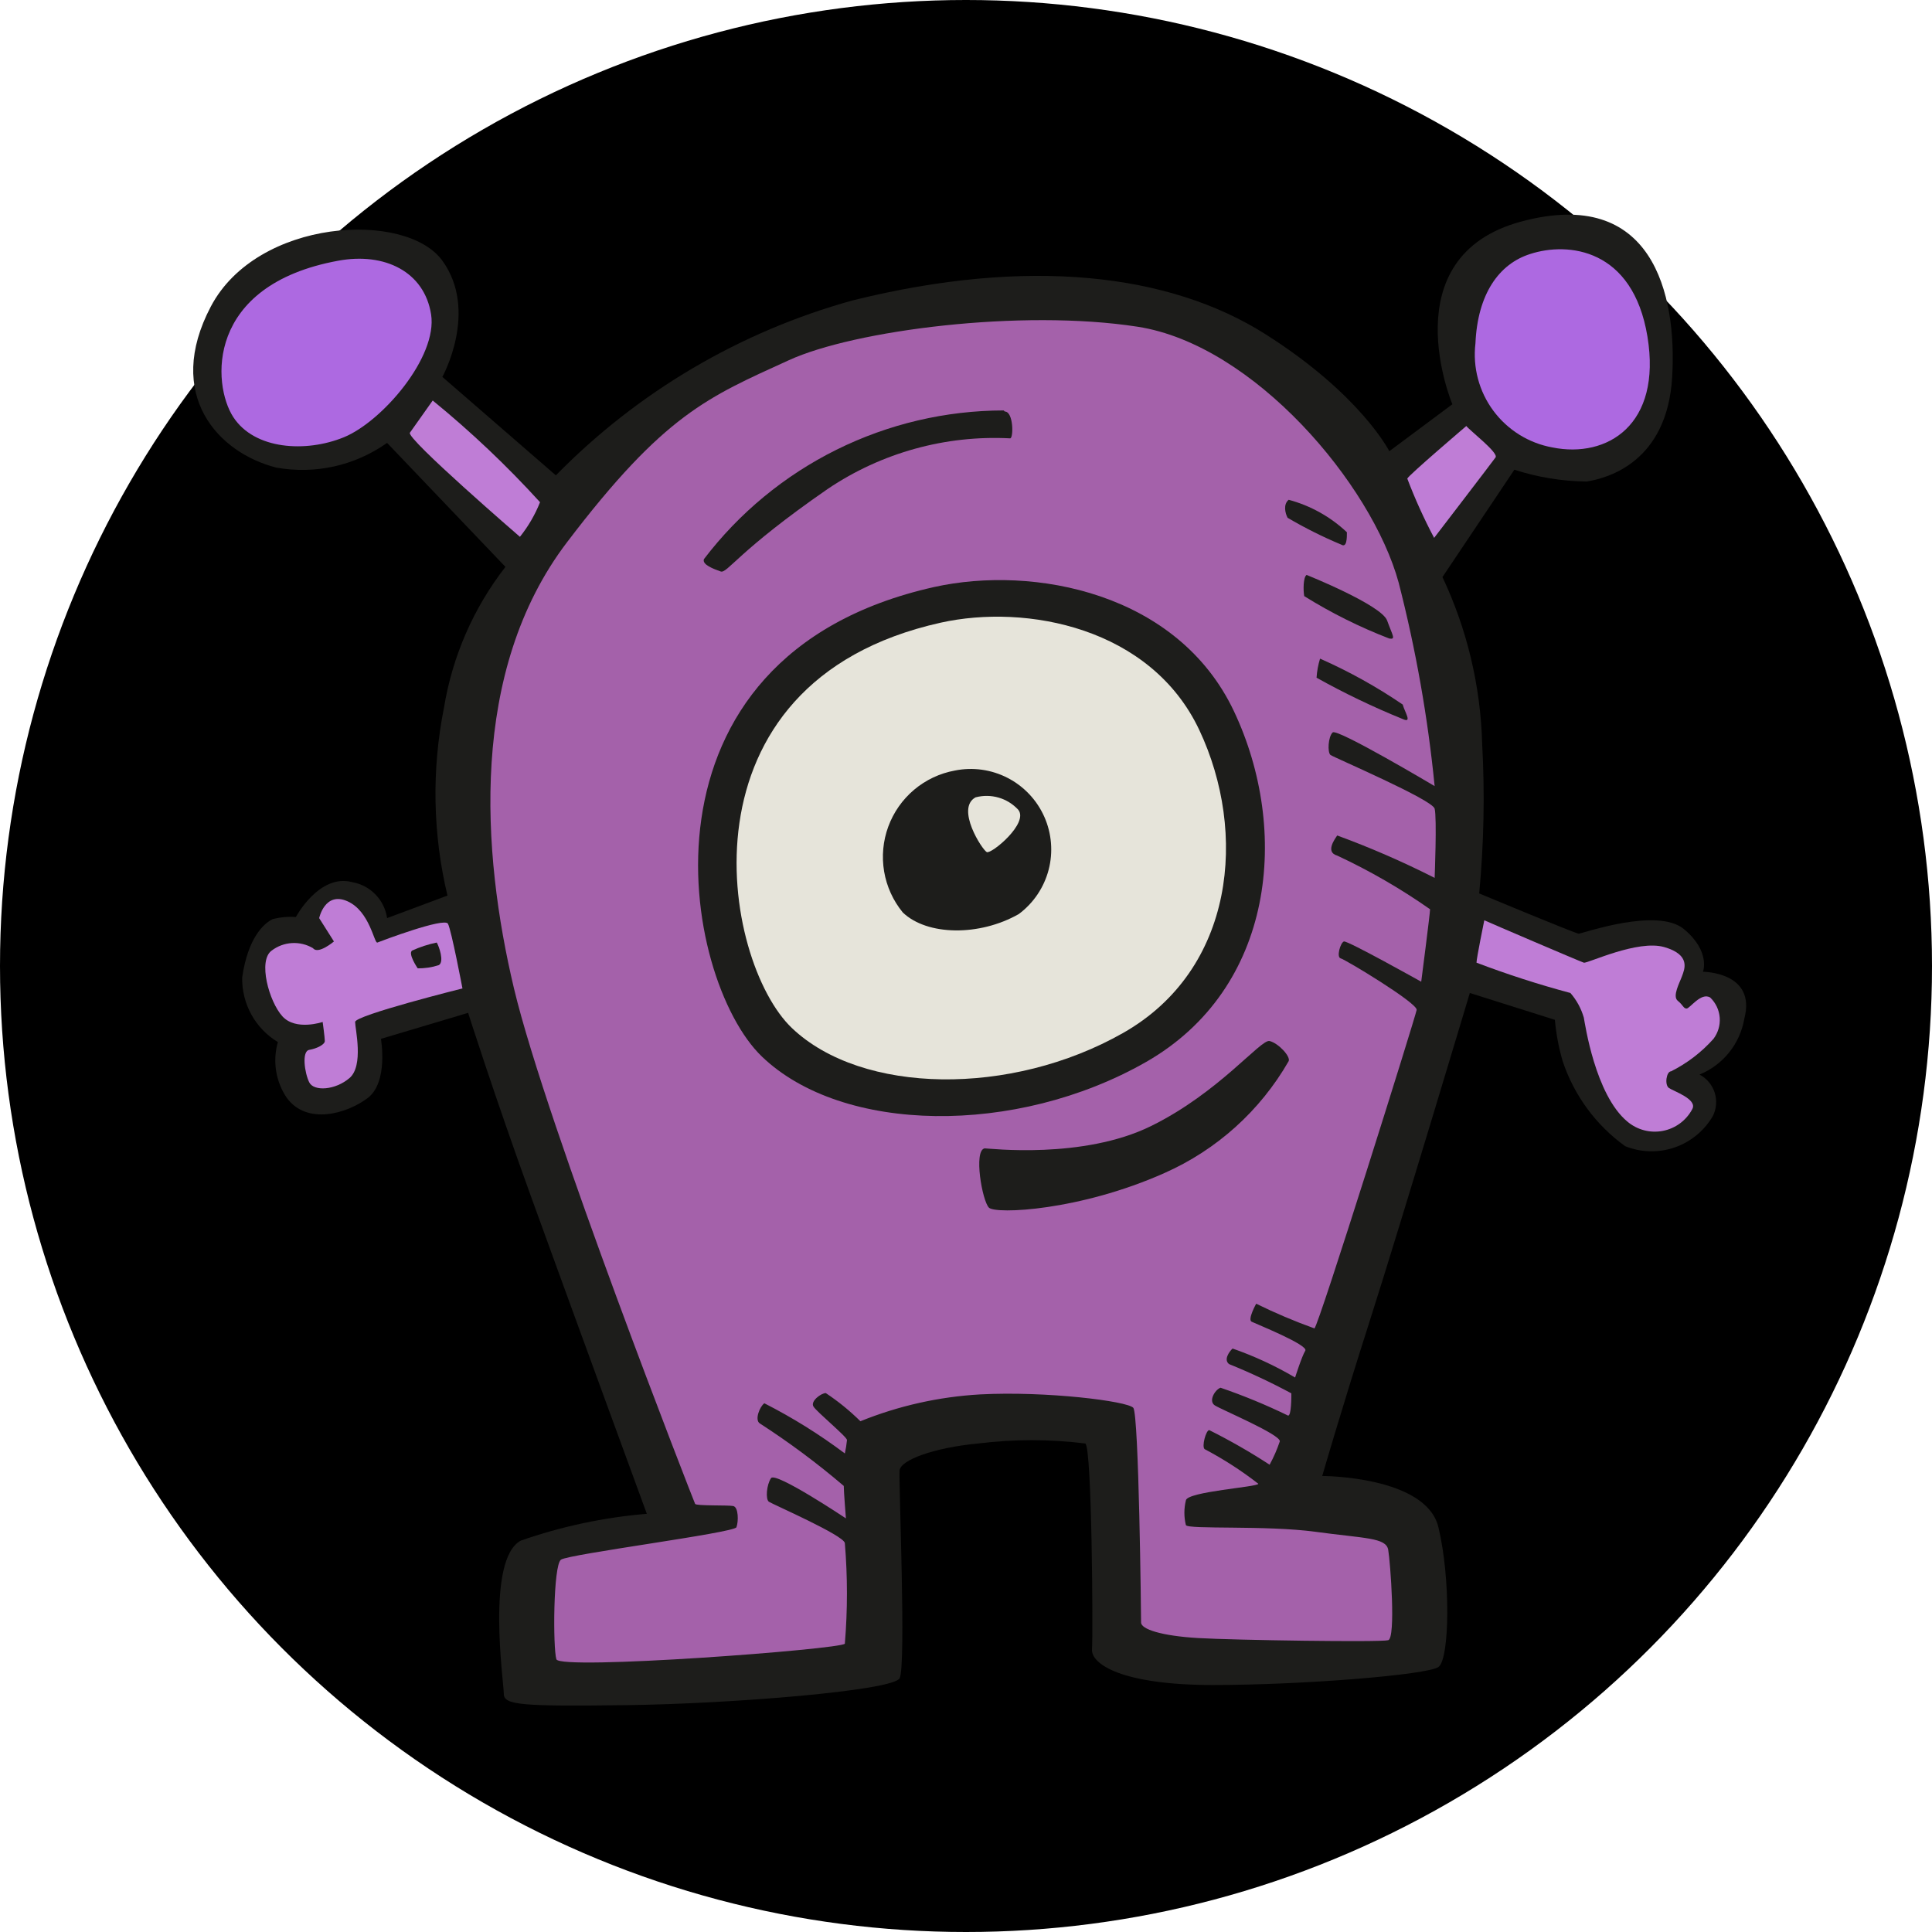 <svg width="90" height="90" viewBox="0 0 90 90" fill="none" xmlns="http://www.w3.org/2000/svg">
<circle cx="45" cy="45" r="45" fill="black"/>
<path d="M25.895 22.144C29.704 18.256 34.473 15.444 39.72 13.994C47.92 11.957 54.482 12.744 58.932 15.557C63.382 18.369 64.72 21.019 64.72 21.019L67.657 18.832C67.657 18.832 64.77 11.957 70.87 10.319C76.97 8.682 78.132 13.682 77.895 17.582C77.657 21.482 74.957 22.269 73.907 22.432C72.765 22.418 71.632 22.233 70.545 21.882L67.195 26.882C68.342 29.313 68.972 31.957 69.045 34.644C69.172 36.969 69.126 39.301 68.907 41.619C68.907 41.619 73.395 43.494 73.545 43.494C73.695 43.494 77.195 42.244 78.445 43.282C79.695 44.319 79.332 45.269 79.332 45.269C79.332 45.269 81.832 45.269 81.257 47.457C81.159 48.032 80.915 48.572 80.55 49.027C80.185 49.482 79.71 49.836 79.17 50.057C79.504 50.233 79.757 50.533 79.874 50.892C79.99 51.252 79.962 51.643 79.795 51.982C79.397 52.67 78.766 53.191 78.015 53.451C77.264 53.711 76.445 53.69 75.707 53.394C74.344 52.413 73.325 51.026 72.795 49.432C72.611 48.804 72.49 48.159 72.432 47.507L68.47 46.257C68.47 46.257 65.245 57.032 63.832 61.457C62.42 65.882 61.595 68.757 61.595 68.757C61.595 68.757 66.432 68.757 67.007 71.144C67.582 73.532 67.532 77.294 67.007 77.657C66.482 78.019 60.757 78.494 56.495 78.494C52.232 78.494 50.82 77.507 50.87 76.832C50.92 76.157 50.87 67.394 50.557 67.244C48.897 67.038 47.218 67.038 45.557 67.244C43.47 67.444 41.957 68.019 41.907 68.494C41.857 68.969 42.22 77.607 41.907 78.182C41.595 78.757 34.095 79.369 29.195 79.432C24.295 79.494 23.47 79.432 23.47 78.907C23.47 78.382 22.632 72.657 24.257 71.769C26.155 71.106 28.129 70.686 30.132 70.519C30.132 70.519 26.545 60.732 24.77 55.832C22.995 50.932 21.807 47.182 21.807 47.182L17.745 48.394C17.745 48.394 18.107 50.419 17.12 51.157C16.132 51.894 14.307 52.407 13.37 51.157C13.11 50.78 12.938 50.35 12.864 49.898C12.791 49.447 12.818 48.984 12.945 48.544C12.427 48.233 12.001 47.79 11.709 47.261C11.418 46.732 11.27 46.136 11.282 45.532C11.545 43.707 12.27 43.032 12.695 42.819C13.049 42.726 13.417 42.692 13.782 42.719C13.782 42.719 14.87 40.682 16.407 41.094C16.82 41.166 17.2 41.367 17.491 41.668C17.783 41.969 17.973 42.355 18.032 42.769L20.845 41.719C20.159 38.849 20.104 35.864 20.682 32.969C21.073 30.577 22.057 28.321 23.545 26.407L18.032 20.632C17.291 21.157 16.453 21.53 15.567 21.727C14.68 21.925 13.764 21.943 12.87 21.782C10.157 21.094 7.657 18.394 9.82 14.282C11.982 10.169 18.907 9.794 20.607 12.144C22.307 14.494 20.607 17.557 20.607 17.557L25.895 22.144Z" fill="#1D1D1B"/>
<path d="M15.556 43.857L14.868 42.77C14.868 42.77 15.131 41.52 16.181 41.982C17.231 42.445 17.431 43.97 17.581 43.907C17.731 43.845 20.706 42.72 20.868 43.032C21.031 43.345 21.543 46.045 21.543 46.045C21.543 46.045 16.543 47.295 16.543 47.607C16.543 47.92 16.956 49.645 16.281 50.22C15.606 50.795 14.618 50.845 14.406 50.42C14.193 49.995 14.043 48.97 14.406 48.907C14.768 48.845 15.131 48.657 15.131 48.495C15.131 48.332 15.031 47.607 15.031 47.607C15.031 47.607 13.781 48.032 13.156 47.345C12.531 46.657 12.006 44.745 12.656 44.282C12.929 44.074 13.258 43.952 13.601 43.932C13.944 43.912 14.285 43.995 14.581 44.17C14.818 44.482 15.556 43.857 15.556 43.857Z" fill="#BF7DD6"/>
<path d="M20.345 43.907C20.445 44.07 20.707 44.795 20.445 44.957C20.127 45.063 19.793 45.114 19.457 45.107C19.457 45.107 18.995 44.432 19.195 44.282C19.563 44.114 19.948 43.989 20.345 43.907Z" fill="#1D1D1B"/>
<path d="M15.757 12.145C17.919 11.745 19.769 12.657 20.082 14.645C20.394 16.632 17.794 19.645 16.019 20.369C14.244 21.095 11.857 20.945 10.869 19.432C9.882 17.919 9.557 13.282 15.757 12.145Z" fill="#AD69E1"/>
<path d="M20.157 18.657C21.939 20.111 23.61 21.694 25.157 23.395C24.927 23.976 24.611 24.52 24.22 25.007C24.22 25.007 18.907 20.42 19.095 20.157C19.282 19.895 20.157 18.657 20.157 18.657Z" fill="#BF7DD6"/>
<path d="M71.282 11.832C73.044 11.257 76.07 11.569 76.745 15.682C77.419 19.794 74.87 21.357 72.32 20.844C71.216 20.645 70.231 20.032 69.564 19.131C68.897 18.23 68.6 17.108 68.732 15.994C68.832 13.707 69.82 12.294 71.282 11.832Z" fill="#AD69E1"/>
<path d="M68.307 19.845C68.469 20.057 69.819 21.095 69.669 21.307C69.519 21.52 66.807 25.057 66.807 25.057C66.334 24.163 65.916 23.24 65.557 22.295C65.607 22.145 68.307 19.845 68.307 19.845Z" fill="#BF7DD6"/>
<path d="M36.743 16.782C39.793 15.382 47.581 14.382 52.993 15.22C58.406 16.057 63.906 22.557 65.156 27.145C65.955 30.256 66.515 33.423 66.831 36.62C66.831 36.62 62.293 33.92 62.081 34.12C61.868 34.32 61.831 35.057 61.981 35.17C62.131 35.282 66.718 37.245 66.831 37.67C66.943 38.095 66.831 40.895 66.831 40.895C65.358 40.148 63.843 39.489 62.293 38.92C62.193 39.07 61.718 39.695 62.293 39.857C63.805 40.562 65.252 41.399 66.618 42.357C66.618 42.557 66.206 45.732 66.206 45.732C66.206 45.732 62.768 43.807 62.606 43.857C62.443 43.907 62.243 44.595 62.456 44.645C62.668 44.695 66.043 46.732 65.993 47.045C65.943 47.357 61.406 61.832 61.231 61.882C60.306 61.55 59.4 61.166 58.518 60.732C58.518 60.732 58.106 61.47 58.306 61.57C58.506 61.67 60.968 62.657 60.806 62.92C60.643 63.182 60.331 64.17 60.331 64.17C59.407 63.625 58.431 63.173 57.418 62.82C57.256 62.97 56.993 63.345 57.256 63.545C58.246 63.946 59.214 64.401 60.156 64.907C60.156 65.107 60.156 65.945 60.006 65.945C58.983 65.447 57.931 65.013 56.856 64.645C56.593 64.745 56.281 65.27 56.593 65.47C56.906 65.67 59.668 66.832 59.618 67.145C59.492 67.521 59.334 67.885 59.143 68.232C58.237 67.641 57.298 67.103 56.331 66.62C56.181 66.62 55.968 67.395 56.118 67.507C56.997 67.97 57.834 68.51 58.618 69.12C58.618 69.27 55.293 69.482 55.243 69.895C55.15 70.272 55.15 70.667 55.243 71.045C55.343 71.257 58.993 71.045 61.281 71.357C63.568 71.67 64.568 71.62 64.668 72.195C64.768 72.77 65.031 76.307 64.668 76.407C64.306 76.507 57.531 76.407 55.818 76.307C54.106 76.207 53.156 75.895 53.156 75.582C53.156 75.27 53.056 65.895 52.793 65.582C52.531 65.27 48.731 64.795 45.656 64.957C43.741 65.066 41.858 65.488 40.081 66.207C39.587 65.719 39.047 65.279 38.468 64.895C38.256 64.895 37.743 65.27 37.893 65.52C38.043 65.77 39.456 66.932 39.456 67.082C39.436 67.292 39.402 67.501 39.356 67.707C38.176 66.821 36.921 66.039 35.606 65.37C35.393 65.52 35.143 66.145 35.393 66.307C36.761 67.19 38.068 68.163 39.306 69.22C39.306 69.482 39.406 70.732 39.406 70.732C39.406 70.732 36.131 68.545 35.918 68.857C35.706 69.17 35.656 69.845 35.818 69.957C35.981 70.07 39.306 71.52 39.356 71.882C39.486 73.442 39.486 75.01 39.356 76.57C39.156 76.832 26.081 77.82 25.918 77.295C25.756 76.77 25.768 72.92 26.131 72.657C26.493 72.395 34.206 71.407 34.306 71.145C34.406 70.882 34.406 70.207 34.156 70.157C33.906 70.107 32.431 70.157 32.381 70.057C32.331 69.957 25.456 52.395 23.943 46.045C22.431 39.695 21.856 31.257 26.406 25.27C30.956 19.282 32.993 18.495 36.743 16.782Z" fill="#A461AA"/>
<path d="M46.806 19.17C47.218 19.17 47.218 20.42 47.056 20.42C44.047 20.263 41.068 21.088 38.568 22.77C34.355 25.682 33.88 26.732 33.568 26.62C33.255 26.507 32.693 26.307 32.793 26.045C34.432 23.895 36.544 22.152 38.965 20.951C41.387 19.75 44.053 19.123 46.755 19.12L46.806 19.17Z" fill="#1D1D1B"/>
<path d="M60.032 23.282C61.047 23.554 61.979 24.073 62.744 24.795C62.744 25.057 62.744 25.532 62.481 25.37C61.62 25.011 60.785 24.593 59.981 24.12C59.869 23.907 59.769 23.495 60.032 23.282Z" fill="#1D1D1B"/>
<path d="M60.868 26.782C60.868 26.782 64.356 28.182 64.618 28.907C64.881 29.632 65.031 29.795 64.718 29.745C63.338 29.213 62.011 28.552 60.756 27.77C60.706 27.507 60.706 26.882 60.868 26.782Z" fill="#1D1D1B"/>
<path d="M61.493 30.682C62.839 31.276 64.127 31.991 65.343 32.82C65.443 33.182 65.805 33.707 65.343 33.495C63.967 32.937 62.626 32.294 61.33 31.57C61.35 31.268 61.404 30.971 61.493 30.682Z" fill="#1D1D1B"/>
<path d="M69.144 42.87C69.356 42.97 73.619 44.795 73.781 44.845C73.944 44.895 76.281 43.757 77.531 44.12C78.781 44.482 78.469 45.157 78.356 45.47C78.244 45.782 77.894 46.407 78.156 46.62C78.419 46.832 78.419 46.982 78.569 46.982C78.719 46.982 79.244 46.207 79.669 46.47C79.926 46.716 80.083 47.048 80.111 47.404C80.138 47.758 80.034 48.111 79.819 48.395C79.262 49.019 78.592 49.532 77.844 49.907C77.631 49.907 77.531 50.532 77.744 50.682C77.956 50.832 79.094 51.207 78.831 51.67C78.692 51.931 78.497 52.157 78.259 52.332C78.021 52.507 77.747 52.627 77.457 52.682C77.166 52.737 76.867 52.727 76.582 52.651C76.296 52.575 76.031 52.436 75.806 52.245C74.306 50.995 73.831 47.657 73.781 47.407C73.659 46.983 73.446 46.59 73.156 46.257C71.675 45.861 70.215 45.39 68.781 44.845C68.781 44.645 69.144 42.87 69.144 42.87Z" fill="#BF7DD6"/>
<path d="M45.868 53.495C46.068 53.495 50.443 54.02 53.618 52.457C56.793 50.895 58.731 48.395 59.143 48.495C59.556 48.595 60.131 49.22 60.031 49.432C58.706 51.742 56.678 53.568 54.243 54.645C50.293 56.407 46.381 56.57 46.068 56.257C45.756 55.945 45.343 53.595 45.868 53.495Z" fill="#1D1D1B"/>
<path d="M43.519 27.345C48.157 26.32 54.869 27.607 57.482 33.132C60.094 38.657 59.407 46.045 53.369 49.482C47.332 52.92 39.244 52.82 35.494 49.22C31.744 45.62 29.044 30.582 43.519 27.345Z" fill="#1D1D1B"/>
<path d="M43.819 29.007C47.819 28.119 53.618 29.232 55.868 34.007C58.118 38.782 57.531 45.157 52.319 48.119C47.106 51.082 40.156 50.994 36.894 47.894C33.631 44.794 31.319 31.794 43.819 29.007Z" fill="#E6E4DA"/>
<path d="M44.481 35.895C45.316 35.726 46.184 35.848 46.942 36.239C47.699 36.63 48.3 37.268 48.647 38.047C48.993 38.825 49.064 39.699 48.848 40.523C48.631 41.348 48.14 42.074 47.456 42.582C45.631 43.62 43.193 43.595 42.056 42.507C41.605 41.957 41.305 41.299 41.186 40.597C41.068 39.896 41.134 39.176 41.379 38.508C41.624 37.84 42.039 37.248 42.583 36.789C43.127 36.331 43.781 36.023 44.481 35.895Z" fill="#1D1D1B"/>
<path d="M45.444 37.144C45.796 37.05 46.168 37.054 46.518 37.155C46.868 37.256 47.184 37.452 47.432 37.719C47.944 38.344 46.182 39.794 45.969 39.694C45.757 39.594 44.507 37.657 45.444 37.144Z" fill="#E6E4DA"/>
</svg>
